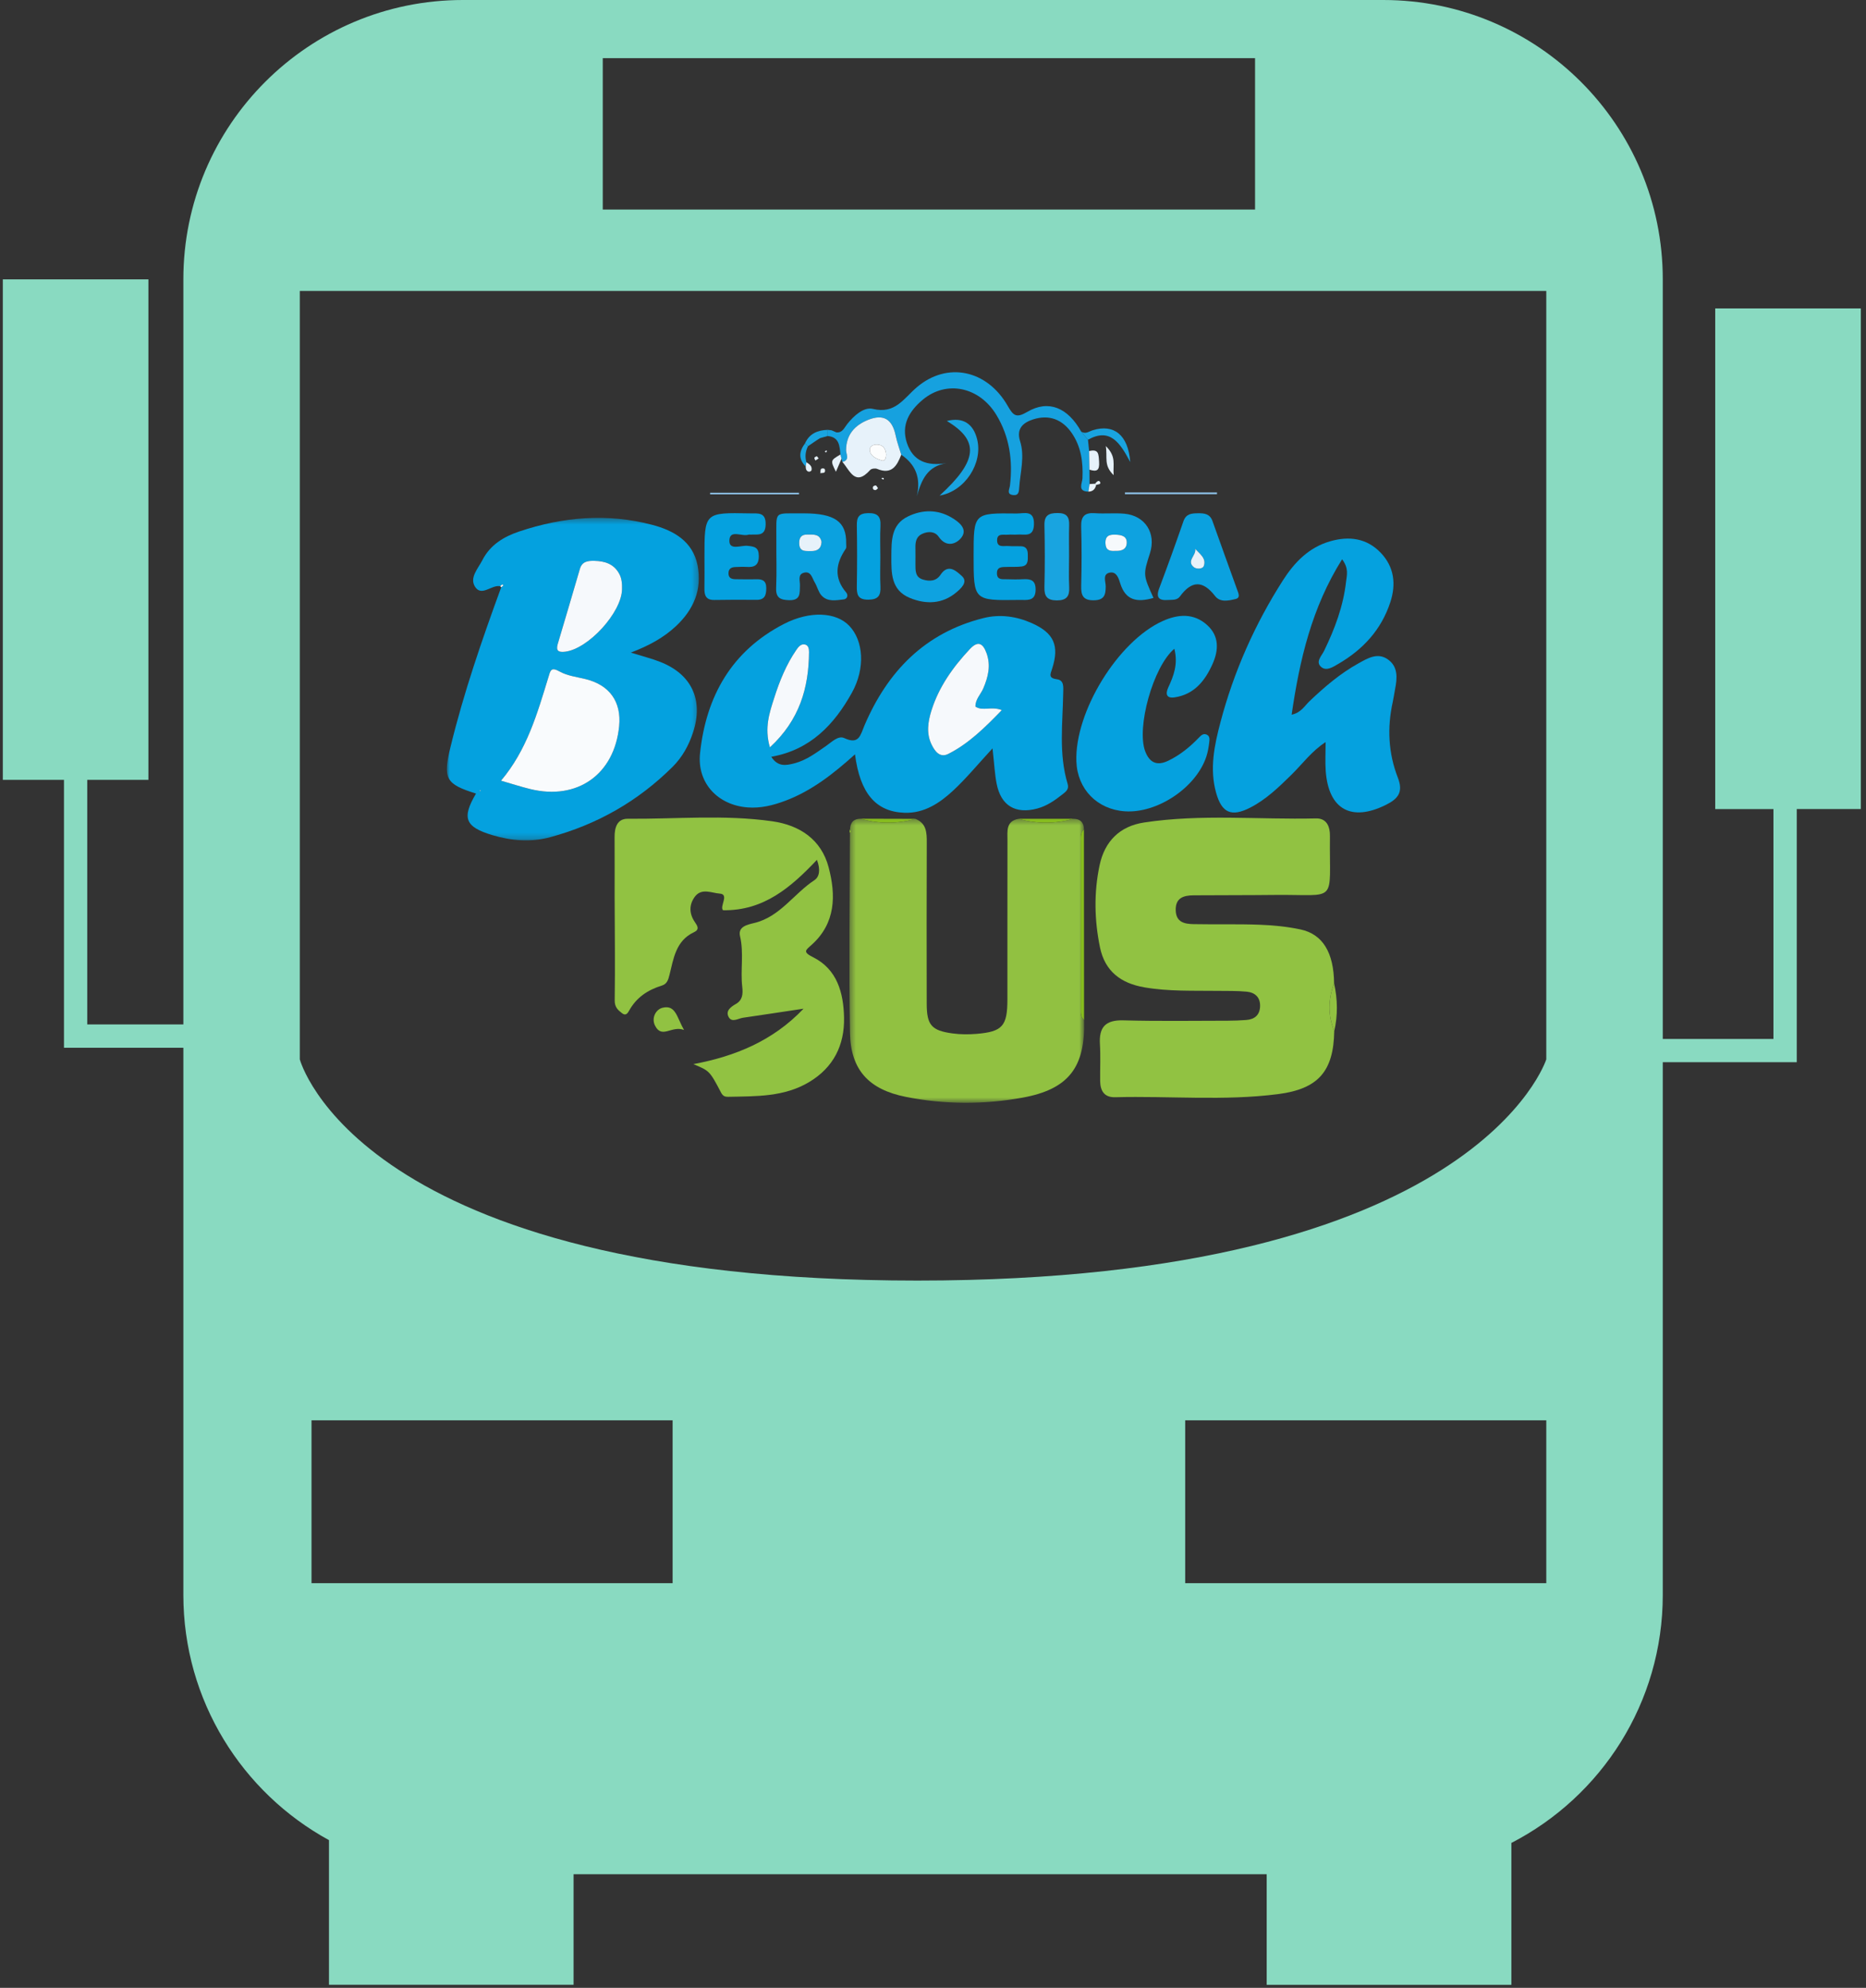 <?xml version="1.0" encoding="UTF-8" standalone="no"?>
<svg width="309px" height="329px" viewBox="0 0 309 329" version="1.1" xmlns="http://www.w3.org/2000/svg" xmlns:xlink="http://www.w3.org/1999/xlink">
    <rect x="0" y="0" width="309" height="329" fill="#333333" stroke="none"/>
    <!-- Generator: Sketch 42 (36781) - http://www.bohemiancoding.com/sketch -->
    <title>bus</title>
    <desc>Created with Sketch.</desc>
    <defs>
        <polygon id="path-1" points="0 0.393 0 53.772 41.728 53.772 41.728 0.393 3.2943066e-20 0.393"></polygon>
        <polygon id="path-3" points="39.291 47.385 0.424 47.385 0.424 0.368 39.291 0.368 39.291 47.385"></polygon>
    </defs>
    <g id="MAIN" stroke="none" stroke-width="1" fill="none" fill-rule="evenodd">
        <g id="01---OLÁ-ONDA---b" transform="translate(-966, -10108)">
            <g id="bus" transform="translate(966, 10108)">
                <g id="Capa_1" fill-rule="nonzero" fill="#89DAC1">
                    <path d="M308.145,51.048 L284.032,51.048 L284.032,133.907 L293.673,133.907 L293.673,171.955 L275.347,171.955 L275.347,46.237 C275.354,20.699 254.623,0 229.053,0 L76.656,0 C51.094,0 30.363,20.699 30.363,46.237 L30.363,169.546 L14.448,169.546 L14.448,129.075 L24.575,129.075 L24.575,46.237 L0.468,46.237 L0.468,129.075 L10.595,129.075 L10.595,173.409 L30.363,173.409 L30.363,263.966 C30.363,281.457 40.111,296.703 54.476,304.551 L54.476,328.485 L94.982,328.485 L94.982,310.196 L209.756,310.196 L209.756,328.492 L250.277,328.492 L250.277,305.014 C265.163,297.345 275.347,281.842 275.347,263.959 L275.347,175.797 L297.534,175.797 L297.534,133.9 L308.145,133.9 L308.145,51.048 L308.145,51.048 Z M99.814,9.622 L207.83,9.622 L207.83,34.683 L99.814,34.683 L99.814,9.622 Z M111.382,262.027 L51.586,262.027 L51.586,235.07 L111.382,235.07 L111.382,262.027 Z M256.057,262.027 L196.262,262.027 L196.262,235.07 L256.057,235.07 L256.057,262.027 Z M256.057,175.326 C256.057,175.326 244.482,211.941 151.895,211.941 C59.293,211.941 49.645,175.326 49.645,175.326 L49.645,48.154 L256.057,48.154 L256.057,175.326 Z" id="Shape"></path>
                </g>
                <g id="Page-1" transform="translate(74, 61)">
                    <path d="M146.943,109.672 C146.827,116.304 144.301,119.223 137.66,120.079 C128.691,121.236 119.671,120.362 110.678,120.597 C108.836,120.646 108.197,119.519 108.179,117.882 C108.157,115.859 108.264,113.829 108.142,111.812 C107.97,108.974 109.082,107.792 112.027,107.873 C117.791,108.033 123.564,107.938 129.333,107.933 C130.344,107.932 131.357,107.887 132.366,107.814 C133.775,107.711 134.629,106.98 134.665,105.517 C134.702,104.028 133.787,103.255 132.442,103.126 C130.835,102.972 129.209,103.013 127.591,102.992 C123.547,102.941 119.501,103.104 115.48,102.407 C111.598,101.734 108.963,99.744 108.148,95.776 C107.223,91.269 107.131,86.733 108.083,82.219 C108.926,78.228 111.435,75.74 115.436,75.13 C124.893,73.689 134.429,74.674 143.927,74.454 C145.384,74.421 146.086,75.378 146.21,76.778 C146.228,76.979 146.233,77.183 146.231,77.384 C146.098,88.794 147.73,86.996 137.033,87.118 C132.58,87.169 128.127,87.148 123.674,87.18 C122.002,87.192 120.616,87.584 120.694,89.703 C120.767,91.676 122.2,91.921 123.666,91.949 C127.308,92.019 130.956,91.913 134.595,92.048 C136.856,92.133 139.142,92.358 141.352,92.826 C145.05,93.608 146.867,96.677 146.919,101.756 C145.922,104.398 145.883,107.037 146.943,109.672" id="Fill-1" fill="#91C242"></path>
                    <g id="Group-5" transform="translate(0, 24.317)">
                        <mask id="mask-2" fill="white">
                            <use xlink:href="#path-1"></use>
                        </mask>
                        <g id="Clip-4"></g>
                        <path d="M5.397,45.538 L5.575,45.624 L5.586,45.481 L5.397,45.538 Z M29.003,12.21 C29.024,11.297 28.975,10.407 28.503,9.58 C27.594,7.981 26.113,7.543 24.421,7.508 C23.372,7.486 22.397,7.582 22.032,8.829 C20.818,12.971 19.6,17.112 18.364,21.249 C18.014,22.42 18.503,22.667 19.571,22.543 C23.408,22.102 28.933,16.073 29.003,12.21 L29.003,12.21 Z M8.967,43.89 C10.727,44.398 12.252,44.895 13.804,45.275 C21.617,47.187 27.745,42.844 28.527,34.87 C28.922,30.834 26.949,28.071 23.005,27.086 C21.546,26.722 19.961,26.543 18.687,25.829 C17.198,24.994 17.145,25.68 16.798,26.813 C14.969,32.78 13.256,38.81 8.967,43.89 L8.967,43.89 Z M8.826,11.705 C7.398,11.42 5.75,13.495 4.665,11.795 C3.705,10.29 5.176,8.768 5.887,7.376 C7.16,4.885 9.396,3.514 11.948,2.658 C19.197,0.225 26.576,-0.41 34.025,1.553 C37.579,2.489 40.72,4.276 41.513,8.248 C42.307,12.225 40.856,15.595 37.911,18.336 C35.89,20.216 33.517,21.526 30.462,22.691 C32.351,23.281 33.84,23.656 35.262,24.205 C40.54,26.241 42.529,30.529 40.758,35.915 C40.054,38.059 38.985,39.999 37.381,41.594 C31.67,47.274 24.906,51.129 17.13,53.237 C13.896,54.115 10.713,53.846 7.564,52.909 C3.001,51.55 2.434,50.071 4.826,46.021 C-0.145,44.465 -0.689,43.612 0.588,38.363 C2.782,29.342 5.811,20.577 9.002,11.868 C9.122,11.768 9.243,11.669 9.364,11.57 C9.299,11.512 9.195,11.395 9.178,11.407 C9.051,11.491 8.941,11.603 8.826,11.705 L8.826,11.705 Z" id="Fill-3" fill="#04A1DF" mask="url(#mask-2)"></path>
                    </g>
                    <path d="M53.489,62.692 C58.404,58.167 59.933,52.84 59.97,46.901 C59.973,46.38 59.868,45.803 59.318,45.672 C58.637,45.511 58.208,46.065 57.868,46.561 C56.2,48.991 55.099,51.701 54.213,54.481 C53.429,56.936 52.548,59.43 53.489,62.692 M87.529,55.945 C87.501,54.739 88.397,53.938 88.824,52.941 C89.636,51.04 90.109,49.146 89.363,47.093 C88.746,45.395 87.912,45.023 86.586,46.441 C83.805,49.415 81.47,52.679 80.241,56.602 C79.666,58.439 79.367,60.37 80.257,62.209 C80.798,63.328 81.626,64.495 83.054,63.768 C86.457,62.034 89.112,59.398 91.897,56.524 C90.111,55.843 88.746,56.756 87.529,55.945 M53.719,64.25 C54.812,65.969 56.201,65.688 57.569,65.331 C59.571,64.809 61.187,63.566 62.851,62.416 C63.759,61.787 64.813,60.694 65.807,61.158 C68.275,62.31 68.473,60.651 69.151,59.066 C72.973,50.127 79.161,43.724 88.853,41.297 C91.577,40.614 94.302,40.996 96.869,42.135 C100.515,43.753 101.463,45.852 100.23,49.658 C99.913,50.636 99.579,51.231 101.044,51.428 C102.234,51.588 102.077,52.749 102.063,53.647 C101.98,58.692 101.293,63.768 102.793,68.73 C103.067,69.639 102.482,70.04 101.94,70.467 C100.669,71.471 99.362,72.393 97.744,72.82 C94.165,73.765 91.764,72.369 91.04,68.72 C90.728,67.145 90.656,65.521 90.356,62.861 C87.882,65.538 86,67.836 83.844,69.837 C81.604,71.917 79.031,73.635 75.763,73.517 C71.018,73.345 68.414,70.28 67.584,63.847 C64.04,67.034 60.421,69.895 56.007,71.544 C53.99,72.298 51.96,72.799 49.789,72.631 C44.898,72.252 41.402,68.619 41.924,63.666 C42.916,54.267 47.138,46.731 55.824,42.263 C60.098,40.064 64.431,40.285 66.62,42.56 C68.991,45.025 69.33,49.59 67.063,53.661 C64.134,58.92 60.193,63.114 53.719,64.25" id="Fill-6" fill="#05A1DF"></path>
                    <g id="Group-10" transform="translate(66.238, 74.133)">
                        <mask id="mask-4" fill="white">
                            <use xlink:href="#path-3"></use>
                        </mask>
                        <g id="Clip-9"></g>
                        <path d="M37.488,0.382 C38.664,0.388 39.254,0.978 39.256,2.154 C38.646,2.698 38.741,3.43 38.741,4.128 C38.739,13.322 38.739,22.515 38.742,31.707 C38.742,32.408 38.655,33.138 39.277,33.673 C39.515,41.506 36.72,45.146 29.094,46.533 C22.669,47.702 16.188,47.677 9.781,46.408 C3.62,45.188 0.62,41.93 0.515,35.799 C0.325,24.772 0.488,13.738 0.503,2.708 C0.578,2.655 0.722,2.583 0.714,2.552 C0.675,2.405 0.595,2.269 0.53,2.129 C0.554,0.966 1.138,0.369 2.313,0.368 C5.324,1.266 8.337,1.23 11.353,0.392 C13.185,1.131 13.238,2.667 13.231,4.328 C13.197,13.216 13.205,22.104 13.222,30.991 C13.229,34.523 14.004,35.435 17.52,35.907 C18.811,36.081 20.149,36.085 21.45,35.979 C25.764,35.624 26.579,34.69 26.583,30.287 C26.589,21.501 26.576,12.714 26.593,3.927 C26.597,2.452 26.298,0.759 28.451,0.384 C31.464,1.246 34.476,1.247 37.488,0.382" id="Fill-8" fill="#91C141" mask="url(#mask-4)"></path>
                    </g>
                    <path d="M40.816,115.119 C47.743,113.825 54.012,111.259 59.062,105.943 C55.72,106.445 52.379,106.956 49.035,107.442 C48.218,107.562 47.17,108.323 46.642,107.285 C46.152,106.323 46.952,105.673 47.829,105.179 C48.932,104.555 49.059,103.59 48.911,102.324 C48.589,99.553 49.204,96.751 48.547,93.943 C48.181,92.377 49.696,92.048 50.902,91.76 C55.171,90.741 57.45,86.906 60.866,84.67 C61.642,84.162 61.932,83.016 61.279,81.31 C56.975,85.854 52.477,89.755 45.736,89.65 C45.096,89.046 46.831,86.997 45.175,86.893 C43.909,86.814 42.171,85.911 41.063,87.41 C40.07,88.754 40.124,90.227 41.065,91.608 C41.508,92.257 41.889,92.835 40.909,93.292 C37.908,94.693 37.537,97.651 36.864,100.346 C36.642,101.236 36.427,101.864 35.58,102.124 C33.266,102.836 31.392,104.084 30.188,106.249 C29.966,106.649 29.647,107.183 29.031,106.712 C28.322,106.17 27.775,105.689 27.792,104.548 C27.878,98.794 27.795,93.038 27.779,87.283 C27.772,84.044 27.799,80.804 27.772,77.565 C27.759,75.979 28.186,74.494 29.954,74.508 C37.939,74.575 45.952,73.792 53.904,74.929 C58.441,75.577 61.999,77.947 63.213,82.529 C64.441,87.168 64.406,91.802 60.373,95.4 C59.41,96.259 58.879,96.548 60.646,97.428 C64.627,99.412 65.686,103.318 65.769,107.415 C65.861,111.983 64.023,115.667 60.001,118.079 C55.845,120.572 51.197,120.429 46.601,120.526 C46.105,120.537 45.725,120.439 45.421,119.86 C43.508,116.214 43.483,116.227 40.816,115.119" id="Fill-11" fill="#91C242"></path>
                    <path d="M148.245,31.562 C143.229,39.564 141.218,48.146 139.888,57.287 C141.451,56.953 142.027,55.836 142.826,55.074 C145.325,52.694 147.935,50.46 150.965,48.784 C152.461,47.955 154.101,46.951 155.782,48.105 C157.544,49.315 157.381,51.218 157.013,53.074 C156.876,53.768 156.791,54.472 156.637,55.161 C155.688,59.422 155.894,63.648 157.471,67.694 C158.394,70.062 157.568,71.176 155.52,72.198 C149.796,75.054 145.995,72.988 145.532,66.597 C145.424,65.092 145.517,63.572 145.517,61.822 C143.206,63.305 141.682,65.437 139.856,67.226 C137.753,69.286 135.644,71.335 132.999,72.681 C129.896,74.259 128.308,73.526 127.38,70.203 C126.27,66.233 127.099,62.33 128.103,58.53 C130.31,50.172 133.788,42.327 138.45,35.043 C140.329,32.108 142.713,29.614 146.225,28.597 C149.357,27.689 152.298,28.04 154.636,30.481 C156.876,32.821 157.213,35.673 156.227,38.677 C154.736,43.22 151.708,46.499 147.627,48.872 C146.753,49.38 145.689,50.104 144.831,49.426 C143.757,48.58 144.844,47.574 145.246,46.751 C147.032,43.092 148.447,39.323 148.903,35.253 C149.021,34.208 149.398,33.092 148.245,31.562" id="Fill-13" fill="#05A1DF"></path>
                    <path d="M120.463,46.371 C116.914,49.377 114.166,59.485 115.642,63.354 C116.365,65.249 117.604,65.798 119.46,64.903 C121.399,63.967 123.035,62.637 124.516,61.097 C124.864,60.736 125.246,60.326 125.814,60.578 C126.394,60.835 126.295,61.428 126.241,61.888 C126.147,62.683 126.007,63.488 125.755,64.246 C124.054,69.359 117.649,73.635 112.284,73.275 C107.679,72.966 104.405,69.605 104.242,65.017 C103.95,56.833 111.109,45.137 118.526,41.789 C121.071,40.64 123.673,40.433 125.905,42.457 C127.921,44.284 127.808,46.613 126.797,48.882 C125.562,51.654 123.762,53.938 120.507,54.418 C119.196,54.612 118.934,53.902 119.467,52.759 C120.365,50.83 121.113,48.863 120.463,46.371" id="Fill-15" fill="#05A1DF"></path>
                    <g id="Group-19" transform="translate(62.592, 0.017)" fill="#16A1DF">
                        <path d="M43.639,20.351 C41.783,20.31 42.621,18.982 42.658,18.15 C42.78,15.462 42.436,12.894 40.871,10.633 C39.311,8.379 37.117,7.561 34.517,8.386 C32.889,8.904 31.656,9.874 32.328,11.999 C33.137,14.555 32.35,17.129 32.183,19.693 C32.145,20.274 32.122,21.001 31.242,20.925 C30,20.818 30.583,19.944 30.655,19.333 C31.14,15.2 30.581,11.245 28.405,7.656 C25.574,2.987 20.133,1.868 16.219,5.131 C13.995,6.986 12.58,9.306 13.596,12.316 C14.607,15.308 16.897,16.164 20.187,15.635 C16.974,16.125 16.02,18.366 15.232,21.12 C15.945,18.005 14.987,15.844 12.65,14.239 C12.338,13.188 11.949,12.154 11.729,11.084 C11.168,8.355 9.723,7.442 7.15,8.478 C4.954,9.361 3.53,10.92 3.515,13.479 C3.511,14.159 4.186,15.13 2.899,15.434 C2.877,15.254 2.83,15.081 2.759,14.915 C2.7,14.678 2.641,14.441 2.583,14.204 C2.441,12.79 2.393,11.312 0.457,11.145 C0.457,10.806 0.457,10.466 0.458,10.126 C0.672,10.15 0.886,10.174 1.1,10.197 C1.368,10.312 1.637,10.428 1.905,10.543 C2.921,10.635 3.203,9.802 3.693,9.181 C4.794,7.786 6.453,6.295 7.949,6.658 C11.648,7.556 13.054,4.932 15.223,3.082 C20.248,-1.205 26.872,0.176 30.292,6.18 C31.235,7.836 31.733,8.2 33.541,7.14 C37.02,5.1 40.23,6.436 42.442,10.409 C42.817,10.86 43.193,11.31 43.569,11.761 C43.633,12.386 43.698,13.011 43.762,13.635 C43.78,14.663 43.799,15.691 43.817,16.718 C43.822,17.51 43.828,18.303 43.834,19.096 C43.769,19.514 43.704,19.933 43.639,20.351" id="Fill-17"></path>
                    </g>
                    <path d="M110.613,30.178 C111.554,30.212 112.509,30.047 112.581,28.907 C112.657,27.728 111.717,27.531 110.752,27.493 C109.74,27.452 109.012,27.627 109.055,28.915 C109.091,30.014 109.69,30.239 110.613,30.178 M117.011,37.957 C114.257,38.756 112.397,38.352 111.517,35.588 C111.261,34.783 110.934,33.578 109.815,33.764 C108.511,33.981 109.102,35.253 109.1,36.041 C109.097,37.455 108.865,38.324 107.136,38.351 C105.255,38.378 105.003,37.441 105.041,35.89 C105.12,32.654 105.137,29.412 105.036,26.177 C104.982,24.435 105.634,23.812 107.338,23.936 C108.95,24.053 110.585,23.875 112.192,24.022 C115.642,24.338 117.485,27.255 116.426,30.561 C115.283,34.131 115.283,34.131 117.011,37.957" id="Fill-20" fill="#0EA2E0"></path>
                    <path d="M62.042,28.677 C61.76,27.303 60.672,27.488 59.691,27.471 C58.657,27.452 58.308,28.013 58.346,28.985 C58.4,30.359 59.384,30.192 60.272,30.21 C61.319,30.233 61.999,29.826 62.042,28.677 M59.124,23.963 C64.245,23.97 66.185,25.349 66.12,28.933 C66.115,29.236 66.197,29.614 66.051,29.828 C64.395,32.256 64.063,34.636 66.11,37.042 C66.504,37.503 66.308,38.133 65.728,38.201 C64.447,38.349 63.026,38.66 62.025,37.537 C61.508,36.957 61.334,36.085 60.919,35.396 C60.484,34.673 60.293,33.44 59.08,33.8 C58.06,34.102 58.496,35.166 58.466,35.905 C58.416,37.139 58.622,38.379 56.704,38.331 C55.25,38.295 54.451,37.976 54.525,36.283 C54.64,33.663 54.536,31.035 54.559,28.41 C54.602,23.325 53.941,24.025 59.124,23.963" id="Fill-22" fill="#0BA1DF"></path>
                    <path d="M42.655,31.217 C42.654,23.815 42.654,23.818 50.167,23.967 C51.47,23.992 52.844,23.693 52.786,25.827 C52.732,27.806 51.42,27.423 50.263,27.482 C50.163,27.487 50.052,27.455 49.962,27.486 C48.871,27.87 46.812,26.545 46.78,28.482 C46.752,30.152 48.715,29.229 49.768,29.336 C50.916,29.454 51.636,29.553 51.653,30.992 C51.672,32.537 50.958,32.921 49.623,32.829 C49.021,32.788 48.413,32.831 47.808,32.846 C47.132,32.862 46.638,33.096 46.634,33.879 C46.629,34.702 47.175,34.859 47.836,34.864 C48.947,34.872 50.058,34.903 51.166,34.869 C52.213,34.836 52.891,35.063 52.889,36.334 C52.888,37.516 52.639,38.293 51.259,38.279 C48.937,38.258 46.616,38.253 44.296,38.297 C42.893,38.324 42.627,37.527 42.649,36.363 C42.682,34.648 42.658,32.932 42.655,31.217" id="Fill-24" fill="#05A1DF"></path>
                    <path d="M87.223,30.986 C87.222,23.915 87.223,23.897 94.326,23.987 C95.581,24.002 97.29,23.328 97.217,25.797 C97.151,28.021 95.622,27.374 94.436,27.476 C93.935,27.519 93.424,27.442 92.924,27.494 C92.199,27.571 91.092,27.188 91.114,28.449 C91.136,29.685 92.226,29.319 92.96,29.374 C93.663,29.428 94.372,29.384 95.078,29.407 C96.03,29.438 96.208,30.106 96.201,30.867 C96.196,31.661 96.322,32.597 95.2,32.752 C94.406,32.862 93.59,32.795 92.784,32.83 C91.997,32.864 91.037,32.726 91.09,33.96 C91.135,35.006 91.988,34.85 92.664,34.868 C93.571,34.893 94.483,34.918 95.388,34.864 C96.669,34.789 97.518,35.023 97.493,36.622 C97.468,38.282 96.455,38.333 95.267,38.293 C95.065,38.286 94.863,38.29 94.662,38.293 C87.225,38.397 87.225,38.397 87.223,30.986" id="Fill-26" fill="#05A1DF"></path>
                    <path d="M123.918,29.837 C124.137,30.919 122.404,31.833 123.691,32.874 C124.098,33.203 125.144,33.214 125.339,32.685 C125.808,31.419 124.696,30.694 123.918,29.837 M119.448,38.298 C117.95,38.419 117.365,37.946 117.96,36.367 C119.35,32.687 120.683,28.984 121.973,25.268 C122.407,24.021 123.308,23.963 124.37,23.948 C125.446,23.933 126.354,24.033 126.784,25.248 C128.127,29.051 129.519,32.837 130.878,36.634 C131.072,37.177 131.455,37.939 130.608,38.139 C129.455,38.412 128.057,38.743 127.21,37.647 C125.165,35 123.313,35.09 121.392,37.715 C120.912,38.37 120.136,38.252 119.448,38.298" id="Fill-28" fill="#0BA1DF"></path>
                    <path d="M73.603,31.037 C73.627,28.484 73.565,25.837 76.327,24.489 C78.728,23.317 81.256,23.292 83.58,24.663 C84.731,25.341 86.297,26.502 85.225,27.941 C84.441,28.993 82.739,29.737 81.44,27.836 C80.813,26.919 79.685,26.9 78.683,27.368 C77.721,27.818 77.566,28.709 77.59,29.67 C77.611,30.578 77.59,31.487 77.593,32.395 C77.598,33.416 77.545,34.509 78.779,34.9 C79.899,35.255 81.023,35.223 81.755,34.116 C83.047,32.162 84.466,33.613 85.267,34.326 C86.373,35.311 85.115,36.408 84.364,37.04 C82.053,38.983 79.354,39.061 76.674,37.964 C73.519,36.672 73.596,33.808 73.603,31.037" id="Fill-30" fill="#0EA2E0"></path>
                    <path d="M103.033,31.04 C103.033,32.75 102.966,34.463 103.053,36.168 C103.131,37.682 102.625,38.374 101.016,38.368 C99.441,38.363 98.914,37.741 98.951,36.196 C99.034,32.778 99.031,29.357 98.953,25.939 C98.916,24.298 99.651,23.907 101.144,23.909 C102.633,23.91 103.09,24.545 103.047,25.911 C102.992,27.619 103.033,29.331 103.033,31.04" id="Fill-32" fill="#19A4E0"></path>
                    <path d="M72.734,14.195 C72.663,13.286 72.252,12.628 71.281,12.571 C70.632,12.533 69.933,12.874 70.033,13.562 C70.175,14.553 71.174,14.941 71.984,15.211 C72.576,15.407 72.733,14.737 72.734,14.195 M65.491,15.451 C66.778,15.147 66.103,14.176 66.107,13.496 C66.123,10.937 67.546,9.378 69.742,8.495 C72.315,7.459 73.761,8.372 74.321,11.101 C74.541,12.171 74.93,13.206 75.242,14.257 C74.536,16.105 73.651,17.607 71.238,16.602 C70.924,16.471 70.294,16.559 70.087,16.791 C67.577,19.603 66.742,16.836 65.491,15.451" id="Fill-34" fill="#E7F2FA"></path>
                    <path d="M71.78,31.201 C71.779,32.819 71.716,34.439 71.798,36.052 C71.874,37.54 71.457,38.236 69.788,38.249 C68.004,38.262 67.863,37.359 67.887,35.972 C67.944,32.636 67.944,29.299 67.887,25.964 C67.864,24.614 68.208,23.961 69.733,23.926 C71.364,23.889 71.879,24.507 71.801,26.046 C71.714,27.76 71.781,29.482 71.78,31.201" id="Fill-36" fill="#04A1DF"></path>
                    <path d="M81.597,21.021 C87.961,15.219 88.204,11.914 82.788,8.675 C85.428,7.998 87.193,9.088 87.83,11.791 C88.74,15.649 85.842,20.277 81.597,21.021" id="Fill-38" fill="#19A4E0"></path>
                    <path d="M105.515,107.806 C104.894,107.271 104.981,106.54 104.981,105.84 C104.978,96.648 104.977,87.454 104.98,78.261 C104.98,77.562 104.884,76.831 105.494,76.287 C105.501,86.793 105.508,97.299 105.515,107.806" id="Fill-40" fill="#86BC1E"></path>
                    <path d="M39.269,109.462 C37.214,108.681 35.603,111.003 34.468,108.741 C33.842,107.493 34.585,106.061 35.73,105.785 C37.903,105.262 38.077,107.394 39.269,109.462" id="Fill-42" fill="#91C242"></path>
                    <path d="M106.161,11.778 C105.785,11.327 105.409,10.877 105.034,10.426 C105.756,10.918 106.324,10.397 106.983,10.196 C110.445,9.141 112.818,10.951 113.166,15.477 C111.466,12.265 109.808,9.742 106.161,11.778" id="Fill-44" fill="#19A4E0"></path>
                    <polygon id="Fill-46" fill="#8FC3E9" points="127.526 20.788 112.285 20.788 112.288 20.499 127.528 20.499"></polygon>
                    <path d="M58.312,20.811 L43.595,20.811 C43.594,20.724 43.593,20.637 43.592,20.55 L58.309,20.55 C58.31,20.637 58.311,20.724 58.312,20.811" id="Fill-48" fill="#8FC3E9"></path>
                    <path d="M146.943,109.672 C145.883,107.037 145.922,104.398 146.919,101.756 C147.511,104.393 147.55,107.031 146.943,109.672" id="Fill-50" fill="#91C141"></path>
                    <path d="M103.727,74.514 C100.714,75.38 97.702,75.378 94.69,74.517 C97.702,74.516 100.714,74.516 103.727,74.514" id="Fill-52" fill="#86BC1E"></path>
                    <path d="M106.409,16.735 C106.391,15.707 106.372,14.68 106.355,13.652 C107.96,13.268 107.917,14.163 108.003,15.407 C108.106,16.89 107.621,17.105 106.409,16.735" id="Fill-54" fill="#E7F2FA"></path>
                    <path d="M77.591,74.525 C74.576,75.363 71.563,75.398 68.551,74.501 C71.564,74.509 74.578,74.517 77.591,74.525" id="Fill-56" fill="#86BC1E"></path>
                    <path d="M109.113,12.824 C110.909,14.6 110.273,15.813 110.414,17.643 C108.709,15.982 109.429,14.761 109.113,12.824" id="Fill-58" fill="#E7F2FA"></path>
                    <path d="M63.05,10.143 C63.05,10.483 63.05,10.823 63.049,11.162 C62.636,11.279 62.222,11.395 61.809,11.511 C61.623,11.627 61.438,11.742 61.253,11.858 C60.769,12.188 60.285,12.517 59.801,12.845 C59.637,12.689 59.473,12.535 59.31,12.38 C60.028,10.751 61.393,10.203 63.05,10.143" id="Fill-60" fill="#19A4E0"></path>
                    <path d="M65.175,14.221 C65.234,14.458 65.292,14.695 65.351,14.932 C65.049,15.629 64.747,16.327 64.422,17.079 C63.501,15.208 63.501,15.208 65.175,14.221" id="Fill-62" fill="#E7F2FA"></path>
                    <path d="M59.42,16.197 C58.172,14.959 58.325,13.681 59.31,12.38 C59.473,12.535 59.637,12.689 59.801,12.845 C59.377,13.698 59.268,14.581 59.539,15.502 L59.42,16.197 Z" id="Fill-64" fill="#19A4E0"></path>
                    <path d="M59.42,16.197 L59.539,15.502 C60.019,15.824 60.534,16.138 60.385,16.836 C60.362,16.945 60.077,17.095 59.944,17.069 C59.484,16.978 59.436,16.586 59.42,16.197" id="Fill-66" fill="#E7F2FA"></path>
                    <path d="M61.263,14.5 C61.37,14.629 61.47,14.75 61.57,14.871 C61.387,14.987 61.204,15.103 61.02,15.218 C60.959,15.064 60.825,14.887 60.861,14.76 C60.894,14.646 61.116,14.587 61.263,14.5" id="Fill-68" fill="#E7F2FA"></path>
                    <path d="M71.394,19.809 C71.259,19.912 71.129,20.096 70.987,20.106 C70.629,20.131 70.461,19.883 70.567,19.561 C70.606,19.443 70.887,19.324 71.032,19.349 C71.154,19.37 71.241,19.601 71.394,19.809" id="Fill-70" fill="#E7F2FA"></path>
                    <path d="M106.232,20.368 C106.296,19.95 106.361,19.531 106.426,19.113 C106.732,19.094 107.039,19.076 107.346,19.057 L107.516,19.268 C107.363,19.955 106.967,20.36 106.232,20.368" id="Fill-72" fill="#E7F2FA"></path>
                    <path d="M61.834,17.318 C61.929,16.985 61.712,16.418 62.407,16.535 C62.488,16.549 62.6,16.661 62.613,16.741 C62.731,17.436 62.165,17.221 61.831,17.315 L61.834,17.318 Z" id="Fill-74" fill="#E7F2FA"></path>
                    <path d="M62.716,13.877 C62.672,13.814 62.629,13.75 62.585,13.686 C62.683,13.634 62.78,13.583 62.878,13.531 C62.889,13.611 62.929,13.702 62.903,13.766 C62.88,13.819 62.781,13.842 62.716,13.877" id="Fill-76" fill="#E7F2FA"></path>
                    <path d="M72.144,18.068 C72.217,18.101 72.311,18.117 72.352,18.173 C72.378,18.209 72.323,18.303 72.305,18.371 C72.185,18.316 72.065,18.26 71.946,18.205 C72.012,18.159 72.078,18.113 72.144,18.068" id="Fill-78" fill="#E7F2FA"></path>
                    <path d="M107.346,19.058 C107.561,18.765 107.947,18.376 108.158,18.752 C108.412,19.206 107.783,19.135 107.515,19.267 C107.516,19.268 107.346,19.058 107.346,19.058" id="Fill-80" fill="#E7F2FA"></path>
                    <path d="M61.253,11.859 C61.438,11.742 61.623,11.627 61.809,11.511 C61.623,11.627 61.438,11.742 61.253,11.859" id="Fill-82" fill="#E7F2FA"></path>
                    <path d="M64.498,10.559 C64.229,10.444 63.961,10.33 63.692,10.215 C63.961,10.33 64.229,10.444 64.498,10.559" id="Fill-84" fill="#19A4E0"></path>
                    <path d="M66.768,76.262 C66.833,76.401 66.914,76.537 66.953,76.684 C66.96,76.716 66.816,76.788 66.742,76.841 C66.657,76.644 66.666,76.451 66.768,76.262" id="Fill-86" fill="#8DBF32"></path>
                    <path d="M61.831,17.315 C61.784,17.4 61.737,17.486 61.69,17.572 C61.738,17.487 61.786,17.403 61.834,17.318 L61.831,17.315 Z" id="Fill-88" fill="#E7F2FA"></path>
                    <path d="M8.967,68.208 C13.256,63.128 14.969,57.097 16.798,51.131 C17.146,49.997 17.198,49.311 18.687,50.146 C19.961,50.86 21.545,51.04 23.006,51.403 C26.95,52.388 28.923,55.152 28.527,59.187 C27.745,67.161 21.618,71.504 13.805,69.593 C12.251,69.212 10.727,68.715 8.967,68.208" id="Fill-90" fill="#F9FBFD"></path>
                    <path d="M29.004,36.527 C28.933,40.39 23.408,46.419 19.571,46.861 C18.503,46.984 18.014,46.738 18.364,45.566 C19.599,41.429 20.818,37.288 22.031,33.146 C22.396,31.899 23.372,31.804 24.421,31.825 C26.113,31.86 27.594,32.298 28.503,33.897 C28.975,34.724 29.025,35.615 29.004,36.527" id="Fill-92" fill="#F6F9FC"></path>
                    <polygon id="Fill-94" fill="#FCFDFD" points="5.397 69.855 5.586 69.799 5.575 69.941"></polygon>
                    <path d="M8.826,36.022 C8.941,35.92 9.051,35.808 9.178,35.724 C9.196,35.712 9.3,35.829 9.364,35.887 C9.243,35.986 9.122,36.085 9.002,36.185 L8.826,36.022" id="Fill-96" fill="#FCFDFD"></path>
                    <path d="M87.529,55.945 C88.746,56.757 90.111,55.843 91.896,56.524 C89.112,59.399 86.457,62.034 83.054,63.767 C81.626,64.496 80.799,63.328 80.257,62.209 C79.367,60.37 79.666,58.439 80.241,56.602 C81.47,52.679 83.805,49.414 86.586,46.441 C87.912,45.023 88.745,45.396 89.363,47.094 C90.109,49.145 89.636,51.04 88.824,52.94 C88.397,53.937 87.501,54.739 87.529,55.945" id="Fill-98" fill="#F6F9FC"></path>
                    <path d="M53.489,62.692 C52.548,59.43 53.429,56.936 54.213,54.481 C55.099,51.701 56.2,48.991 57.868,46.561 C58.208,46.065 58.637,45.511 59.318,45.672 C59.868,45.803 59.973,46.38 59.97,46.901 C59.933,52.84 58.404,58.167 53.489,62.692" id="Fill-100" fill="#F6F9FC"></path>
                    <path d="M110.613,30.178 C109.69,30.239 109.091,30.014 109.055,28.915 C109.012,27.627 109.74,27.452 110.752,27.493 C111.717,27.531 112.657,27.728 112.581,28.907 C112.509,30.047 111.554,30.212 110.613,30.178" id="Fill-102" fill="#F6F9FC"></path>
                    <path d="M62.042,28.681 C61.998,29.826 61.318,30.233 60.271,30.21 C59.385,30.191 58.4,30.359 58.346,28.985 C58.309,28.014 58.657,27.452 59.691,27.471 C60.671,27.489 61.761,27.303 62.042,28.681" id="Fill-104" fill="#E7F2FA"></path>
                    <path d="M123.918,29.837 C124.696,30.694 125.808,31.419 125.339,32.685 C125.144,33.214 124.098,33.203 123.691,32.874 C122.404,31.833 124.137,30.919 123.918,29.837" id="Fill-106" fill="#E7F2FA"></path>
                    <path d="M72.731,14.197 C72.732,14.737 72.576,15.407 71.984,15.21 C71.174,14.941 70.175,14.553 70.033,13.562 C69.934,12.874 70.631,12.533 71.281,12.571 C72.251,12.628 72.663,13.286 72.731,14.197" id="Fill-108" fill="#FCFDFD"></path>
                </g>
            </g>
        </g>
    </g>
</svg>